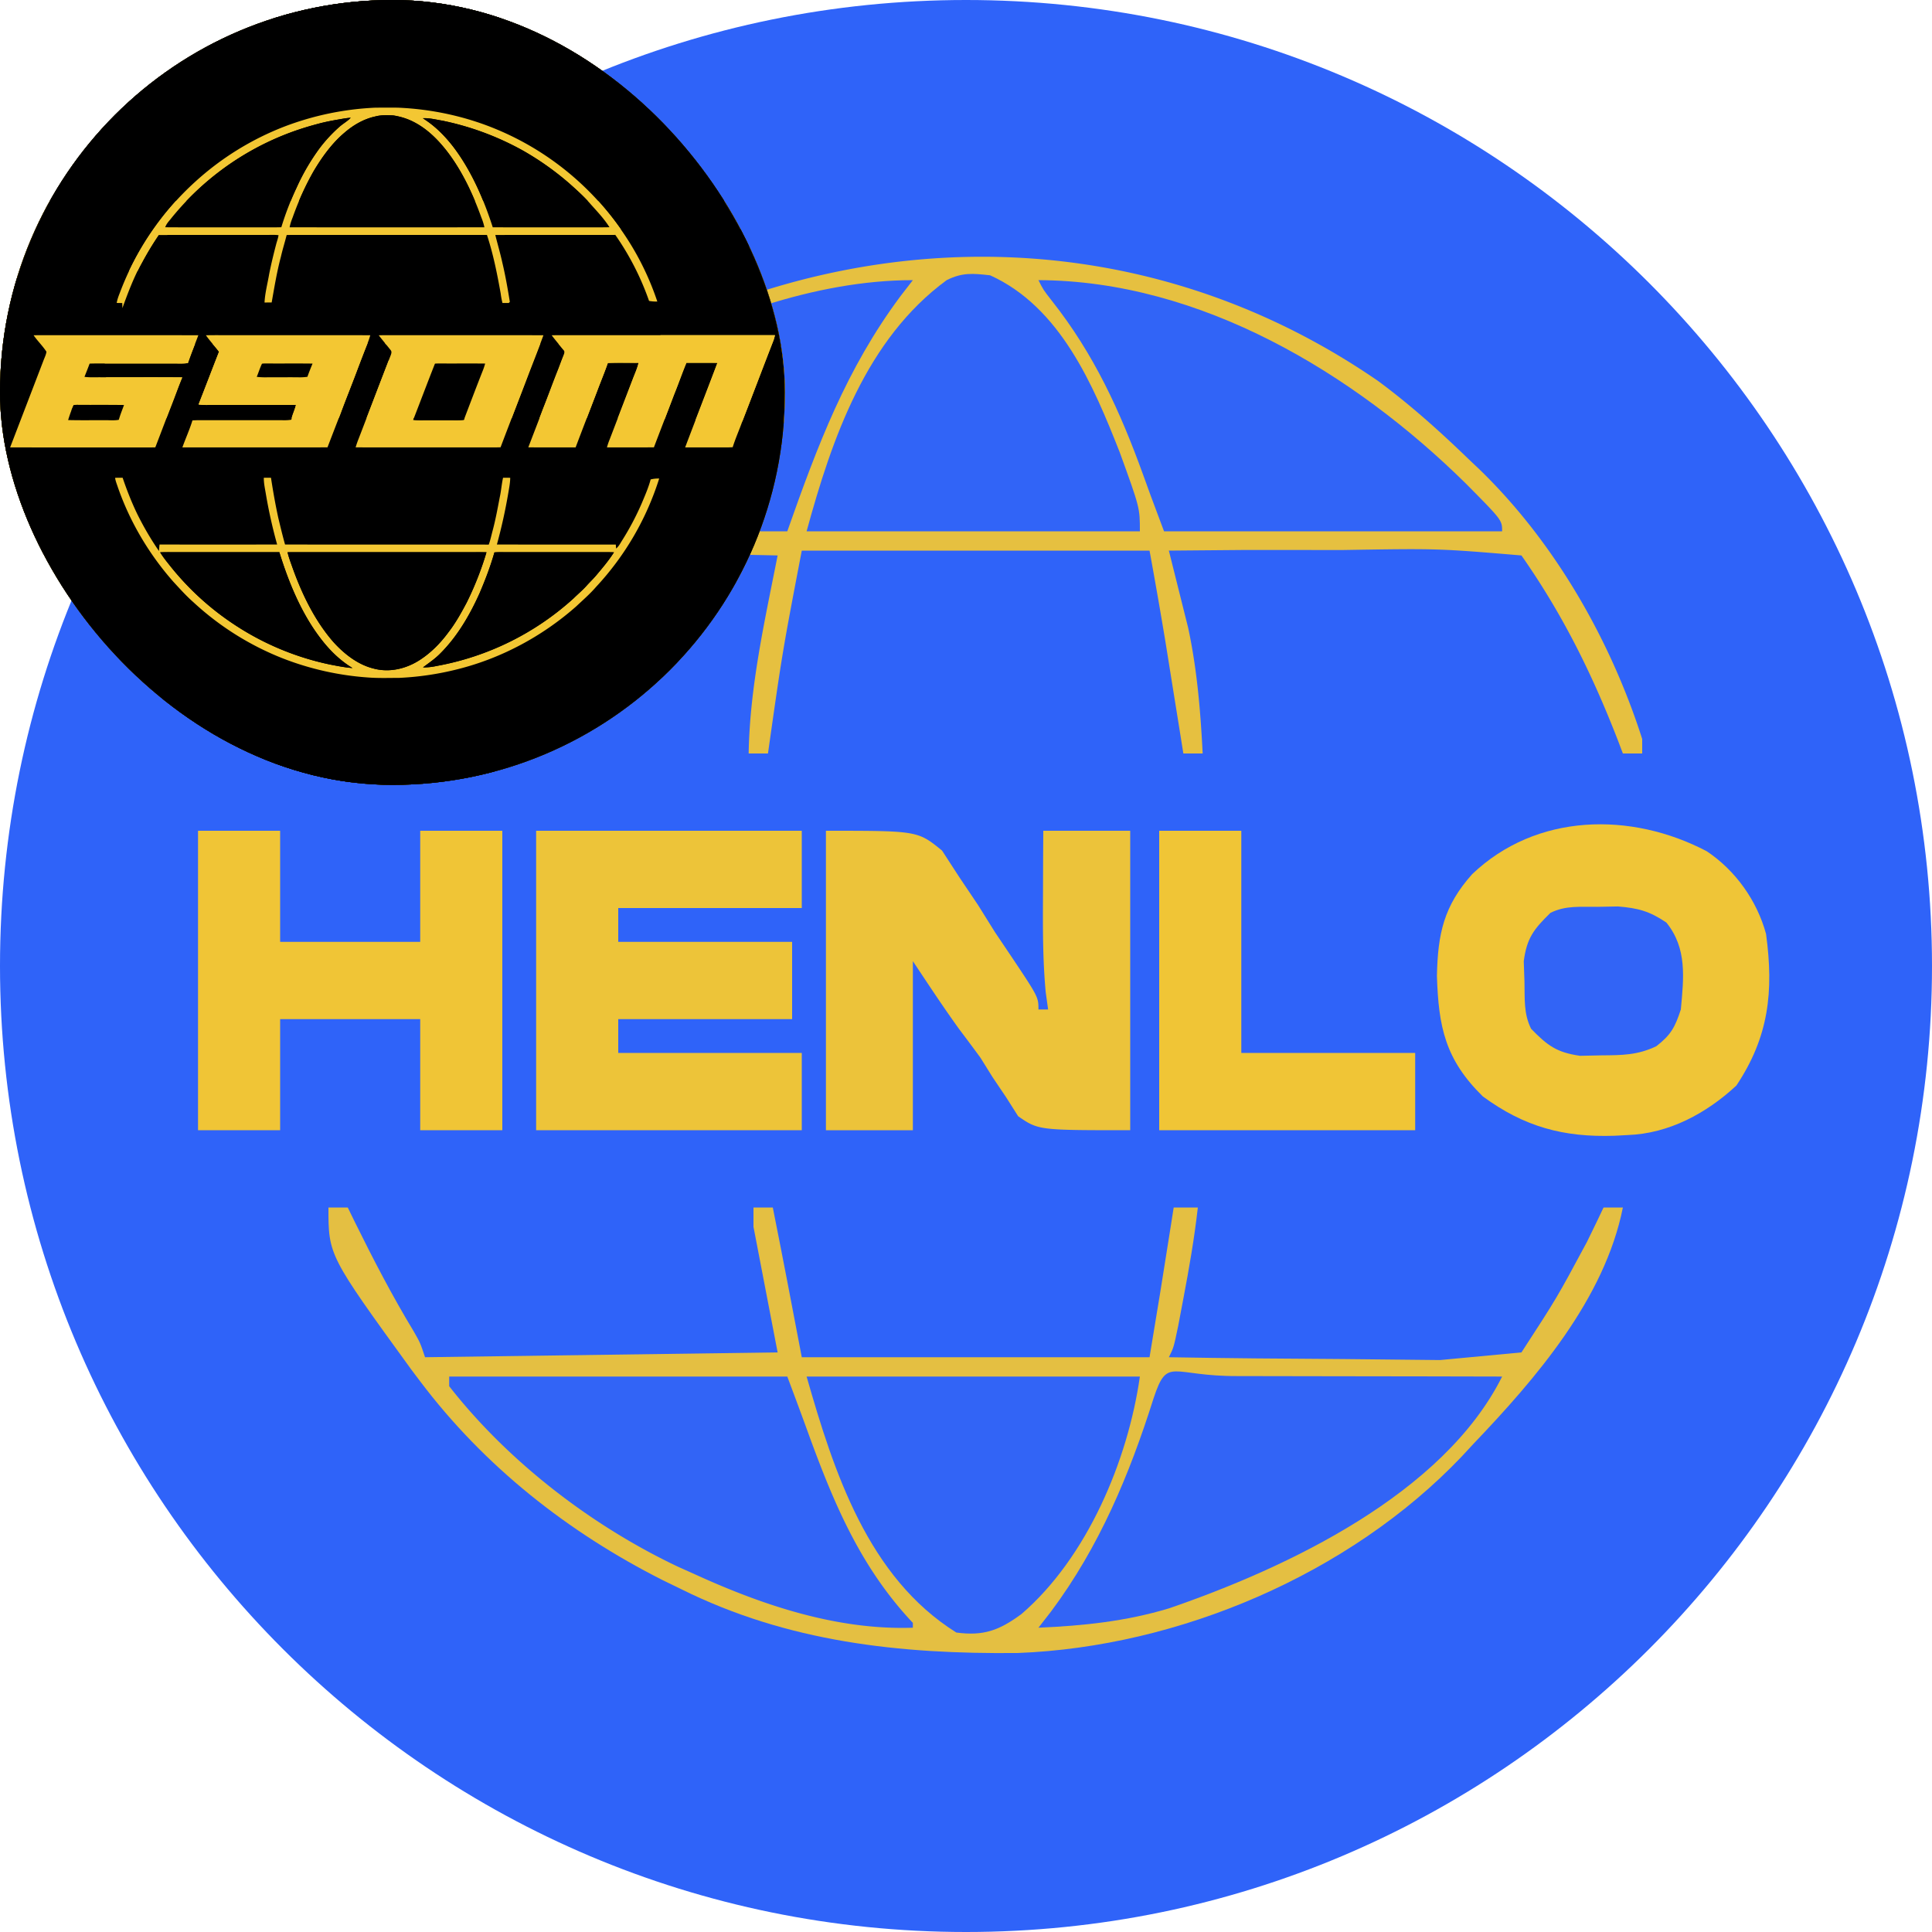 <svg xmlns="http://www.w3.org/2000/svg" fill="none" viewBox="0 0 128 128"><g clip-path="url(#a)"><path fill="#2F63F9" d="M64 128c35.346 0 64-28.654 64-64S99.346 0 64 0 0 28.654 0 64s28.654 64 64 64"/><path fill="#E6C040" d="M91.3 25.24c2.133 1.577 4.074 3.318 5.98 5.16l.729.69c4.986 4.824 8.687 11.294 10.791 17.87v.96h-1.28l-.33-.87c-1.72-4.429-3.658-8.346-6.39-12.25-5.517-.463-5.517-.463-11.82-.36l-6.509-.003-5.031.043 1.28 5.12c.592 2.771.815 5.492.96 8.32H78.4l-.327-2.046-.433-2.694-.427-2.666a363 363 0 0 0-1.053-6.034H53.12c-1.283 6.704-1.283 6.704-2.24 13.44H49.6c.081-4.463 1.06-8.755 1.92-13.12q-5.69-.126-11.38-.2l-6.401-.113-5.259.313c-2.946 4.208-5.039 8.275-6.72 13.12h-1.28c1.965-9.973 9.496-19.308 17.785-24.906 16.398-10.39 36.71-11.025 53.035.226"/><path fill="#E4BF42" d="M21.76 80h1.28l.481.985c1.215 2.462 2.466 4.872 3.888 7.221.431.754.431.754.751 1.714l23.36-.32-1.6-8.32V80h1.28c.66 3.302 1.29 6.611 1.92 9.92h23.04q.732-4.359 1.413-8.725L77.76 80h1.6c-.23 2.034-.577 4.03-.96 6.04l-.34 1.797c-.3 1.443-.3 1.443-.62 2.083 3.833.067 7.667.1 11.5.12l6.469.067 5.391-.507c2.344-3.604 2.344-3.604 4.34-7.32l.641-1.317.459-.963h1.28c-1.212 6.062-5.76 11.322-9.92 15.68l-.779.841c-7.412 7.778-18.74 12.593-29.402 12.995-7.803.08-15.242-.724-22.299-4.236l-1.204-.585c-6.283-3.173-11.827-7.543-16.076-13.175l-.585-.775C21.76 83.171 21.76 83.171 21.76 80"/><path fill="#EFC537" d="M113.081 56.4c1.898 1.267 3.325 3.27 3.924 5.475.522 3.832.177 6.832-1.965 10.045-1.978 1.837-4.461 3.182-7.2 3.28l-.876.047c-3.378.112-5.969-.587-8.724-2.607-2.494-2.447-2.934-4.606-3.04-7.98.056-2.808.461-4.646 2.335-6.744 4.243-4.047 10.513-4.16 15.546-1.516"/><path fill="#ECC33A" d="M54.72 55.04c6.08 0 6.08 0 7.693 1.313l1.147 1.767 1.243 1.849 1.117 1.791.957 1.421C68.8 66.053 68.8 66.053 68.8 66.88h.64l-.159-1.149c-.199-2.137-.191-4.244-.18-6.39l.008-2.442.011-1.859h5.76v19.84c-6.08 0-6.08 0-7.424-.926L66.66 72.7l-.896-1.329-.804-1.291a147 147 0 0 0-1.4-1.88c-1.07-1.481-2.064-2.996-3.08-4.52v11.2h-5.76z"/><path fill="#EDC439" d="M35.52 55.04h17.6v5.12H40.96v2.24h11.52v5.12H40.96v2.24h12.16v5.12h-17.6z"/><path fill="#3264F6" d="M29.76 91.2h22.4a347 347 0 0 1 1.524 4.123c1.68 4.572 3.437 8.628 6.796 12.197v.32c-4.986.171-9.903-1.469-14.4-3.52l-1.133-.508c-5.725-2.704-11.275-6.965-15.187-11.972z"/><path fill="#F0C536" d="M13.12 55.04h5.44v7.36h9.28v-7.36h5.44v19.84h-5.44v-7.36h-9.28v7.36h-5.44z"/><path fill="#3264F6" d="m82.051 91.169 6.289.011 6.291.009 4.889.011c-3.89 7.778-14.239 12.668-22.08 15.36-2.854.86-5.67 1.151-8.64 1.28l.84-1.08c3.19-4.28 5.184-9.049 6.787-14.117.936-2.819 1.143-1.446 5.624-1.474"/><path fill="#3164F7" d="m60.48 18.56-.82 1.06c-3.6 4.842-5.486 9.872-7.5 15.58h-22.4c3.73-7.462 13.542-12.335 20.98-15 3.134-.986 6.45-1.64 9.74-1.64m8.32 0c10.743.04 20.912 6.17 28.32 13.48 2.4 2.421 2.4 2.421 2.4 3.16h-22.4c-.96-2.56-.96-2.56-1.395-3.773-1.526-4.21-3.239-7.952-6.023-11.482-.582-.745-.582-.745-.902-1.385"/><path fill="#3164F7" d="M65.6 18.24c4.648 2.107 6.832 7.271 8.588 11.734 1.332 3.669 1.332 3.669 1.332 5.226H53.44c1.674-6.137 3.949-12.73 9.28-16.64 1.033-.516 1.73-.448 2.88-.32"/><path fill="#3264F6" d="M53.44 91.2h22.08c-.794 5.56-3.494 11.984-7.837 15.727-1.477 1.09-2.51 1.475-4.323 1.233-5.848-3.655-8.11-10.627-9.92-16.96"/><path fill="#F0C536" d="M76.8 55.04h5.44v14.72h11.52v5.12H76.8z"/><path fill="#3264F6" d="m105.84 60.08 1.355-.025c1.347.11 2.089.314 3.205 1.065 1.387 1.711 1.152 3.666.96 5.76-.387 1.182-.657 1.685-1.628 2.437-1.246.592-2.257.593-3.632.603l-1.419.03c-1.554-.224-2.158-.679-3.241-1.79-.505-1.01-.413-2-.44-3.12l-.047-1.355c.2-1.54.671-2.132 1.767-3.205 1.009-.505 2.001-.388 3.12-.4"/><g clip-path="url(#b)"><path fill="#000" stroke="#000" stroke-width="17.778" d="M0 0h52v52H0zm7.732 20.071.369.006.008.338c.37-1.02.768-2.074 1.297-3.025a20 20 0 0 1 1.102-1.822c2.472-.008 4.945 0 7.418-.004.174 0 .358-.01.529.019-.03.197-.098.376-.15.568-.175.666-.34 1.337-.473 2.013-.104.615-.275 1.254-.306 1.878l.473-.002c.181-1.022.346-2.035.614-3.04.11-.481.26-.951.38-1.429q.33-.009.66-.006c4.203.001 8.406-.003 12.609.001.413 1.25.68 2.585.91 3.88.03.212.061.422.118.628h.417l.071-.075a36 36 0 0 0-.502-2.62c-.133-.609-.311-1.207-.46-1.812 2.65-.007 5.3.002 7.95-.004a18 18 0 0 1 2.236 4.374q.27.05.547.041a18.4 18.4 0 0 0-2.463-4.846 18.9 18.9 0 0 0-8.075-6.516 19.1 19.1 0 0 0-6.656-1.483 69 69 0 0 0-1.523.002 19.3 19.3 0 0 0-5.987 1.249c-2.17.84-4.18 2.079-5.9 3.647A18.9 18.9 0 0 0 7.94 19.4a3.4 3.4 0 0 0-.207.67Zm-5.508 2.142c.264.377.605.706.853 1.09-.027.204-.133.4-.202.593Q1.773 26.77.67 29.64c2.993.01 5.986.003 8.978.006q.321 0 .641-.007c.356-.926.706-1.854 1.066-2.78.243-.617.462-1.244.717-1.857-1.789-.015-3.58-.003-5.369-.007-.373-.006-.737.02-1.108-.027.116-.291.233-.583.342-.877.375-.016.747-.007 1.122-.009h4.468c.31-.003.614.02.923-.03.21-.62.46-1.227.69-1.84-3.211-.01-6.424-.002-9.636-.005-.427.002-.853-.005-1.28.006Zm11.42 0c.263.38.588.718.869 1.088-.456 1.165-.9 2.332-1.357 3.496.236.035.47.034.707.03 1.916.001 3.83-.002 5.746 0-.079.336-.24.64-.308.979-.22.04-.44.04-.664.034h-5.13a10 10 0 0 0-.757.014c-.187.606-.452 1.19-.667 1.787 3.205 0 6.41.005 9.614-.002q.425-1.105.852-2.207c.347-.945.727-1.877 1.08-2.82q.326-.87.668-1.735c.09-.218.173-.439.236-.667-3.1-.008-6.2-.001-9.299-.004-.53.002-1.06-.005-1.59.006Zm11.448.002c.255.326.522.644.78.968.09.103.064.202.026.32-.708 1.83-1.42 3.703-2.127 5.536a6 6 0 0 0-.21.6c2.827.006 5.655 0 8.482.003.374-.003.748.007 1.12-.008.628-1.657 1.273-3.31 1.9-4.967.316-.818.639-1.634.94-2.457-3.486-.006-6.973 0-10.46-.003q-.225-.002-.451.008Zm11.458-.002c.26.344.54.672.814 1.004.086.096.01.23-.022.332-.144.343-.262.696-.402 1.04-.327.824-.626 1.656-.954 2.478-.324.86-.658 1.713-.984 2.572q1.568.008 3.135 0c.473-1.255.96-2.504 1.437-3.757.227-.612.483-1.215.696-1.832.677-.027 1.358-.006 2.037-.011-.083.371-.25.725-.384 1.081l-1.527 3.981a5 5 0 0 0-.184.54c1.037-.001 2.075.007 3.111-.004.44-1.164.901-2.338 1.337-3.497.285-.696.527-1.409.817-2.103.685.003 1.37-.004 2.055.004-.704 1.868-1.434 3.732-2.139 5.6l2.138.001c.339-.002.673.01 1.012-.013.174-.558.414-1.098.614-1.648.702-1.804 1.385-3.62 2.088-5.424.041-.114.07-.231.099-.349q-6.833-.002-13.664 0c-.377.001-.754-.005-1.13.005Zm7.123 9.49a2 2 0 0 0-.565.062c-.141.524-.362 1.031-.57 1.532a18 18 0 0 1-1.37 2.587c-.1.169-.195.332-.347.46a8 8 0 0 1-.022-.265c-2.626-.004-5.253.003-7.878-.004.305-1.122.56-2.255.753-3.402.057-.34.125-.673.13-1.019l-.475-.003c-.097.43-.125.868-.22 1.298-.14.734-.277 1.482-.47 2.204-.086.313-.145.624-.258.928-4.498-.008-8.997.001-13.496-.005-.162-.576-.302-1.16-.443-1.742a43 43 0 0 1-.489-2.683l-.475.002c-.004.379.083.738.142 1.109.2 1.118.429 2.223.741 3.315q-3.895.004-7.79 0c-.02.142-.026.285-.04.429a20 20 0 0 1-1.443-2.464 21 21 0 0 1-.964-2.389c-.165 0-.333-.008-.499.006.022.163.081.326.135.48.793 2.35 2.083 4.537 3.72 6.397.432.468.851.938 1.33 1.36a18.9 18.9 0 0 0 5.925 3.724 19.2 19.2 0 0 0 5.706 1.269c.669.048 1.345.024 2.016.022a19.4 19.4 0 0 0 3.88-.578c2.896-.726 5.614-2.19 7.848-4.167.446-.421.906-.818 1.308-1.285a18.8 18.8 0 0 0 4.18-7.177Z"/><path fill="#000" stroke="#F3C733" stroke-width="17.778" d="M24.832 7.135a69 69 0 0 1 1.523-.002c2.28.095 4.555.589 6.656 1.483a18.9 18.9 0 0 1 8.075 6.516 18.4 18.4 0 0 1 2.463 4.846 2.6 2.6 0 0 1-.547-.041 18 18 0 0 0-2.236-4.374c-2.65.006-5.3-.003-7.95.005.149.604.327 1.202.46 1.81.207.867.36 1.742.502 2.621l-.07.075h-.418a5 5 0 0 1-.118-.627c-.23-1.296-.497-2.63-.91-3.881-4.203-.004-8.407 0-12.61-.002q-.33-.002-.66.007c-.12.478-.269.948-.379 1.429-.268 1.005-.433 2.018-.614 3.04l-.473.002c.03-.624.202-1.263.306-1.878.133-.676.298-1.347.473-2.014.052-.191.12-.37.15-.567-.171-.028-.356-.019-.53-.02-2.472.005-4.945-.003-7.417.005a20 20 0 0 0-1.102 1.822c-.53.95-.927 2.004-1.297 3.024l-.008-.337-.37-.006c.041-.233.121-.451.208-.67a18.9 18.9 0 0 1 5.006-7.37 18.9 18.9 0 0 1 5.9-3.647 19.3 19.3 0 0 1 5.987-1.249Zm-5.643 7.925q6.452.007 12.904 0a3.7 3.7 0 0 0-.205-.658c-.552-1.536-1.28-3.096-2.283-4.392-.616-.787-1.315-1.484-2.215-1.94a4.4 4.4 0 0 0-1.338-.423c-.39-.02-.812-.034-1.19.07-.755.164-1.444.563-2.025 1.063-.832.695-1.502 1.627-2.053 2.554a19 19 0 0 0-1.397 3.075 3.4 3.4 0 0 0-.198.65Zm3.66-7.215c-.597.102-1.189.2-1.774.359-.8.213-1.592.466-2.358.78a18.4 18.4 0 0 0-7.45 5.574c-.132.154-.253.304-.322.499 2.124.015 4.248.002 6.371.006.441-.003.883.007 1.323-.008.277-.89.607-1.774 1.008-2.616.414-.925.93-1.807 1.531-2.625a9.6 9.6 0 0 1 1.3-1.403c.243-.22.534-.37.758-.608q-.195.014-.387.042Zm5.168-.013.224.154c.733.498 1.369 1.172 1.896 1.88 1.133 1.537 1.928 3.382 2.509 5.193 2.05.01 4.1.001 6.15.004.529-.002 1.056.005 1.584-.008-.343-.544-.796-1.023-1.223-1.5-.44-.508-.934-.953-1.442-1.405a19 19 0 0 0-3.038-2.155 18.7 18.7 0 0 0-5.373-2c-.434-.072-.844-.182-1.287-.163Z"/><path fill="#000" stroke="#000" stroke-width="17.778" d="M26.052 7.647c.462.074.922.207 1.338.423.9.456 1.599 1.153 2.215 1.94 1.003 1.296 1.73 2.856 2.283 4.393a3.6 3.6 0 0 1 .205.657q-6.451.007-12.904 0c.04-.226.114-.439.198-.65.38-1.063.834-2.097 1.397-3.076.551-.927 1.221-1.86 2.053-2.554.581-.5 1.27-.899 2.024-1.063.38-.104.801-.09 1.191-.07Z"/><path fill="#000" stroke="#000" stroke-width="17.778" d="M23.236 7.803c-.225.237-.515.388-.758.608a9.6 9.6 0 0 0-1.3 1.403c-.602.818-1.117 1.7-1.531 2.625a19.5 19.5 0 0 0-1.008 2.616c-.44.015-.882.005-1.323.008-2.123-.004-4.247.009-6.37-.006.068-.195.19-.345.322-.498a18.4 18.4 0 0 1 7.449-5.575 19 19 0 0 1 2.358-.78c.585-.16 1.177-.257 1.774-.36q.192-.027.387-.041Zm4.781.029c.443-.02.853.091 1.287.163a18.7 18.7 0 0 1 5.373 2 19 19 0 0 1 3.038 2.155c.508.452 1.003.897 1.442 1.405.428.477.88.956 1.223 1.5-.528.013-1.055.006-1.583.008-2.05-.003-4.101.006-6.151-.004-.58-1.81-1.376-3.656-2.509-5.192-.527-.709-1.163-1.383-1.895-1.88z"/><path fill="#000" stroke="#F3C733" stroke-width="17.778" d="M2.224 22.213c.427-.011.853-.004 1.28-.006 3.212.003 6.425-.006 9.636.005-.23.613-.48 1.22-.69 1.84-.309.05-.612.027-.923.03H7.06c-.375.002-.747-.007-1.122.009-.109.294-.226.586-.342.877.371.048.735.021 1.108.027 1.79.004 3.58-.008 5.37.007-.256.613-.475 1.24-.718 1.858-.36.924-.71 1.853-1.066 2.779q-.32.008-.64.007c-2.993-.003-5.986.004-8.979-.006q1.104-2.872 2.205-5.744c.07-.192.175-.39.202-.593-.248-.384-.59-.713-.853-1.09Zm2.29 5.617c.95.025 1.9 0 2.85.013.173.004.34-.008.51-.037.093-.335.224-.648.344-.974-.996-.015-1.992.001-2.987-.008-.116 0-.236-.003-.35.015a7.5 7.5 0 0 0-.367.991Zm9.13-5.618c.53-.011 1.06-.004 1.59-.006 3.1.003 6.2-.004 9.299.004a6 6 0 0 1-.236.667q-.34.865-.668 1.736c-.353.942-.733 1.874-1.08 2.819q-.428 1.102-.852 2.207c-3.204.007-6.41.002-9.614.002.215-.598.48-1.18.667-1.787.253-.018.505-.017.758-.015h5.129c.223.007.444.007.665-.033.068-.339.229-.643.307-.979-1.915-.002-3.83.001-5.746 0a4 4 0 0 1-.707-.03c.457-1.164.9-2.331 1.357-3.496-.28-.37-.606-.708-.87-1.089Zm3.366 2.756c.254.033.508.031.764.027.643.001 1.286-.002 1.93 0 .222.007.442.003.662-.031q.159-.442.34-.875c-.994-.015-1.989 0-2.983-.008-.121 0-.247-.006-.367.017-.136.279-.225.583-.346.87Zm8.533-2.761c3.487.002 6.974-.003 10.461.003-.302.823-.625 1.639-.94 2.457-.628 1.657-1.273 3.31-1.9 4.967-.373.015-.747.005-1.121.008-2.827-.002-5.655.003-8.482-.003q.09-.305.21-.6c.707-1.834 1.42-3.707 2.127-5.535.039-.12.065-.218-.026-.32-.258-.325-.525-.643-.78-.97q.225-.007.451-.007Zm3.274 1.884c-.488 1.236-.957 2.485-1.44 3.724.251.032.503.028.756.024h1.879c.24.006.48.005.719-.022.413-1.082.822-2.164 1.247-3.242a5 5 0 0 0 .166-.488c-.947-.01-1.896 0-2.843-.006-.161 0-.324-.002-.484.01Zm7.733-1.878c.376-.01.753-.004 1.13-.006l13.664.001a3 3 0 0 1-.1.35c-.703 1.803-1.386 3.619-2.087 5.424-.2.55-.44 1.089-.614 1.647-.339.022-.673.01-1.012.013l-2.138-.001c.705-1.868 1.435-3.732 2.139-5.6-.685-.008-1.37 0-2.055-.004-.29.694-.532 1.407-.817 2.103-.436 1.16-.896 2.333-1.336 3.497-1.038.01-2.075.003-3.112.005q.075-.276.184-.54l1.527-3.982c.133-.356.301-.71.384-1.081-.679.005-1.36-.016-2.038.011-.212.617-.468 1.22-.695 1.832-.478 1.253-.964 2.502-1.437 3.758q-1.568.007-3.135-.002c.326-.858.66-1.712.984-2.571.328-.822.627-1.654.954-2.477.14-.345.258-.698.402-1.041.032-.103.108-.236.022-.332-.273-.332-.554-.66-.814-1.004Z"/><path fill="#000" stroke="#000" stroke-width="17.778" d="M17.356 24.098c.12-.023.246-.017.367-.017.994.008 1.99-.007 2.984.008-.12.29-.236.58-.34.875a3.6 3.6 0 0 1-.664.031c-.643-.002-1.286.001-1.93 0a5 5 0 0 1-.763-.027c.12-.287.21-.591.346-.87Zm11.944-.016c.948.005 1.896-.006 2.844.005-.049.165-.1.329-.166.488-.425 1.078-.834 2.16-1.247 3.242-.24.027-.48.028-.72.023-.625-.002-1.252.001-1.878 0-.253.003-.505.007-.756-.024.483-1.24.952-2.489 1.44-3.725.16-.012.323-.01.484-.01ZM4.882 26.839c.113-.018.233-.015.348-.015.996.01 1.992-.007 2.987.008-.119.326-.25.639-.342.974a2.7 2.7 0 0 1-.512.037c-.95-.013-1.9.012-2.85-.013.104-.333.22-.677.369-.991Z"/><path fill="#000" stroke="#F3C733" stroke-width="17.778" d="M7.625 31.66c.166-.015.334-.008.5-.007.276.815.59 1.614.963 2.39.423.853.901 1.679 1.444 2.463.013-.144.02-.287.039-.43q3.896.005 7.79 0a33 33 0 0 1-.741-3.314c-.06-.371-.146-.73-.142-1.109l.475-.002c.138.899.295 1.794.49 2.683.14.582.28 1.166.442 1.742 4.499.006 8.998-.002 13.496.005.113-.304.172-.615.258-.928.193-.722.33-1.47.47-2.204.095-.43.123-.868.22-1.298l.475.003c-.005.346-.073.68-.13 1.02a35 35 0 0 1-.753 3.401c2.625.007 5.252 0 7.878.004q.008.132.022.264c.152-.127.247-.29.346-.459a18 18 0 0 0 1.37-2.587c.21-.501.43-1.008.57-1.532.19-.049.37-.064.566-.061a18.8 18.8 0 0 1-4.18 7.177c-.402.467-.862.863-1.308 1.285-2.235 1.977-4.952 3.44-7.849 4.167a19.4 19.4 0 0 1-3.879.578c-.67.002-1.347.026-2.017-.022a19.2 19.2 0 0 1-5.705-1.27 18.9 18.9 0 0 1-5.925-3.724c-.479-.421-.898-.892-1.33-1.359-1.637-1.86-2.927-4.046-3.72-6.397-.054-.154-.113-.317-.135-.48Zm2.986 4.933c.21.345.47.662.722.976a18.3 18.3 0 0 0 4.137 3.775 18.3 18.3 0 0 0 6.396 2.684c.492.094.989.196 1.489.232-.86-.52-1.56-1.223-2.16-2.022-1.25-1.653-2.082-3.684-2.688-5.653q-3.54-.002-7.081 0c-.272-.002-.543-.004-.815.008Zm8.442-.003c.07.312.182.609.289.91.626 1.785 1.5 3.615 2.756 5.046.705.776 1.606 1.486 2.64 1.743 1.05.288 2.155.025 3.058-.553.755-.485 1.38-1.123 1.91-1.842.478-.615.85-1.29 1.214-1.975a21 21 0 0 0 1.311-3.33 28 28 0 0 0-.798-.005H20.11c-.352.001-.704-.003-1.056.006Zm13.703.009c-.262.928-.61 1.834-.99 2.72-.647 1.44-1.473 2.856-2.599 3.978-.347.355-.75.624-1.145.92.317.006.618-.032.927-.099a18.36 18.36 0 0 0 9.06-4.483c.282-.28.586-.53.85-.826.215-.241.45-.46.656-.708.405-.483.823-.973 1.16-1.508l-.304-.007q-3.402-.002-6.805-.001c-.269 0-.542-.01-.81.014Z"/><path fill="#000" stroke="#000" stroke-width="17.778" d="m11.426 36.584 7.081.001c.606 1.97 1.438 4 2.688 5.653.6.8 1.3 1.503 2.16 2.022-.5-.036-.997-.138-1.489-.232a18.3 18.3 0 0 1-6.396-2.684 18.3 18.3 0 0 1-4.137-3.775c-.252-.314-.512-.631-.722-.976.272-.012.543-.01.815-.009Z"/><path fill="#000" stroke="#000" stroke-width="17.778" d="M32.231 36.59a21 21 0 0 1-1.31 3.329c-.365.686-.737 1.36-1.214 1.975-.531.72-1.156 1.357-1.911 1.842-.903.578-2.007.84-3.058.553-1.034-.257-1.935-.968-2.64-1.743-1.256-1.431-2.13-3.261-2.756-5.047-.107-.3-.218-.597-.289-.91.352-.008.704-.004 1.056-.005h11.325q.4-.002.797.006Z"/><path fill="#000" stroke="#000" stroke-width="17.778" d="M33.567 36.585q3.402-.002 6.804 0l.304.008c-.337.535-.755 1.025-1.16 1.508-.206.248-.44.467-.656.708-.264.296-.567.547-.85.826a18.36 18.36 0 0 1-9.06 4.483 4 4 0 0 1-.927.1c.395-.297.798-.566 1.145-.921 1.126-1.122 1.952-2.537 2.599-3.978.38-.886.728-1.792.99-2.72.268-.025.541-.013.81-.014Z"/><path fill="#000" d="M0 0h52v52H0zm7.732 20.071.369.006.008.338c.37-1.02.768-2.074 1.297-3.025a20 20 0 0 1 1.102-1.822c2.472-.008 4.945 0 7.418-.004.174 0 .358-.01.529.019-.03.197-.098.376-.15.568-.175.666-.34 1.337-.473 2.013-.104.615-.275 1.254-.306 1.878l.473-.002c.181-1.022.346-2.035.614-3.04.11-.481.26-.951.38-1.429q.33-.009.66-.006c4.203.001 8.406-.003 12.609.001.413 1.25.68 2.585.91 3.88.03.212.061.422.118.628h.417l.071-.075a36 36 0 0 0-.502-2.62c-.133-.609-.311-1.207-.46-1.812 2.65-.007 5.3.002 7.95-.004a18 18 0 0 1 2.236 4.374q.27.05.547.041a18.4 18.4 0 0 0-2.463-4.846 18.9 18.9 0 0 0-8.075-6.516 19.1 19.1 0 0 0-6.656-1.483 69 69 0 0 0-1.523.002 19.3 19.3 0 0 0-5.987 1.249c-2.17.84-4.18 2.079-5.9 3.647A18.9 18.9 0 0 0 7.94 19.4a3.4 3.4 0 0 0-.207.67m-5.508 2.142c.264.377.605.706.853 1.09-.027.204-.133.4-.202.593L.67 29.64c2.993.01 5.986.003 8.978.006q.321 0 .641-.007c.356-.926.706-1.854 1.066-2.78.243-.617.462-1.244.717-1.857-1.789-.015-3.58-.003-5.369-.007-.373-.006-.737.02-1.108-.027.116-.291.233-.583.342-.877.375-.016.747-.007 1.122-.009h4.468c.31-.003.614.02.923-.03.21-.62.46-1.227.69-1.84-3.211-.01-6.424-.002-9.636-.005-.427.002-.853-.005-1.28.006m11.42 0c.263.38.588.718.869 1.088-.456 1.165-.9 2.332-1.357 3.496.236.035.47.034.707.03 1.916.001 3.83-.002 5.746 0-.079.336-.24.64-.308.979-.22.04-.44.04-.664.034h-5.13a10 10 0 0 0-.757.014c-.187.606-.452 1.19-.667 1.787 3.205 0 6.41.005 9.614-.002q.425-1.105.852-2.207c.347-.945.727-1.877 1.08-2.82q.326-.87.668-1.735c.09-.218.173-.439.236-.667-3.1-.008-6.2-.001-9.299-.004-.53.002-1.06-.005-1.59.006m11.448.002c.255.326.522.644.78.968.09.103.064.202.026.32-.708 1.83-1.42 3.703-2.127 5.536a6 6 0 0 0-.21.6c2.827.006 5.655 0 8.482.003.374-.003.748.007 1.12-.008.628-1.657 1.273-3.31 1.9-4.967.316-.818.639-1.634.94-2.457-3.486-.006-6.973 0-10.46-.003-.15 0-.3 0-.451.008m11.458-.002c.26.344.54.672.814 1.004.086.096.01.23-.022.332-.144.343-.262.696-.402 1.04-.327.824-.626 1.656-.954 2.478-.324.86-.658 1.713-.984 2.572q1.568.008 3.135 0c.473-1.255.96-2.504 1.437-3.757.227-.612.483-1.215.696-1.832.677-.027 1.358-.006 2.037-.011-.083.371-.25.725-.384 1.081L40.396 29.1a5 5 0 0 0-.184.54c1.037-.001 2.075.007 3.111-.004.44-1.164.901-2.338 1.337-3.497.285-.696.527-1.409.817-2.103.685.003 1.37-.004 2.055.004-.704 1.868-1.434 3.732-2.139 5.6l2.138.001c.339-.002.673.01 1.012-.013.174-.558.414-1.098.614-1.648.702-1.804 1.385-3.62 2.088-5.424.041-.114.07-.231.099-.349q-6.833-.002-13.664 0c-.377.001-.754-.005-1.13.005m7.123 9.49a2 2 0 0 0-.565.062c-.141.524-.362 1.031-.57 1.532a18 18 0 0 1-1.37 2.587c-.1.169-.195.332-.347.46a8 8 0 0 1-.022-.265c-2.626-.004-5.253.003-7.878-.004.305-1.122.56-2.255.753-3.402.057-.34.125-.673.13-1.019l-.475-.003c-.097.43-.125.868-.22 1.298-.14.734-.277 1.482-.47 2.204-.086.313-.145.624-.258.928-4.498-.008-8.997.001-13.496-.005-.162-.576-.302-1.16-.443-1.742a43 43 0 0 1-.489-2.683l-.475.002c-.004.379.083.738.142 1.109.2 1.118.429 2.223.741 3.315q-3.895.004-7.79 0c-.02.142-.026.285-.04.429a20 20 0 0 1-1.443-2.464 21 21 0 0 1-.964-2.389c-.165 0-.333-.008-.499.006.022.163.081.326.135.48.793 2.35 2.083 4.537 3.72 6.397.432.468.851.938 1.33 1.36a18.9 18.9 0 0 0 5.925 3.724 19.2 19.2 0 0 0 5.706 1.269c.669.048 1.345.024 2.016.022a19.4 19.4 0 0 0 3.88-.578c2.896-.726 5.614-2.19 7.848-4.167.446-.421.906-.818 1.308-1.285a18.8 18.8 0 0 0 4.18-7.177"/><path fill="#F3C733" d="M24.832 7.135a69 69 0 0 1 1.523-.002c2.28.095 4.555.589 6.656 1.483a18.9 18.9 0 0 1 8.075 6.516 18.4 18.4 0 0 1 2.463 4.846 2.6 2.6 0 0 1-.547-.041 18 18 0 0 0-2.236-4.374c-2.65.006-5.3-.003-7.95.005.149.604.327 1.202.46 1.81.207.867.36 1.742.502 2.621l-.07.075h-.418a5 5 0 0 1-.118-.627c-.23-1.296-.497-2.63-.91-3.881-4.203-.004-8.407 0-12.61-.002q-.33-.002-.66.007c-.12.478-.269.948-.379 1.429-.268 1.005-.433 2.018-.614 3.04l-.473.002c.03-.624.202-1.263.306-1.878.133-.676.298-1.347.473-2.014.052-.191.12-.37.15-.567-.171-.028-.356-.019-.53-.02-2.472.005-4.945-.003-7.417.005a20 20 0 0 0-1.102 1.822c-.53.95-.927 2.004-1.297 3.024l-.008-.337-.37-.006c.041-.233.121-.451.208-.67a18.9 18.9 0 0 1 5.006-7.37 18.9 18.9 0 0 1 5.9-3.647 19.3 19.3 0 0 1 5.987-1.249m-5.643 7.925q6.452.007 12.904 0a3.7 3.7 0 0 0-.205-.658c-.552-1.536-1.28-3.096-2.283-4.392-.616-.787-1.315-1.484-2.215-1.94a4.4 4.4 0 0 0-1.338-.423c-.39-.02-.812-.034-1.19.07-.755.164-1.444.563-2.025 1.063-.832.695-1.502 1.627-2.053 2.554a19 19 0 0 0-1.397 3.075 3.4 3.4 0 0 0-.198.65m3.66-7.215c-.597.102-1.189.2-1.774.359-.8.213-1.592.466-2.358.78a18.4 18.4 0 0 0-7.45 5.574c-.132.154-.253.304-.322.499 2.124.015 4.248.002 6.371.006.441-.003.883.007 1.323-.008.277-.89.607-1.774 1.008-2.616.414-.925.93-1.807 1.531-2.625a9.6 9.6 0 0 1 1.3-1.403c.243-.22.534-.37.758-.608q-.195.014-.387.042m5.168-.013.224.154c.733.498 1.369 1.172 1.896 1.88 1.133 1.537 1.928 3.382 2.509 5.193 2.05.01 4.1.001 6.15.004.529-.002 1.056.005 1.584-.008-.343-.544-.796-1.023-1.223-1.5-.44-.508-.934-.953-1.442-1.405a19 19 0 0 0-3.038-2.155 18.7 18.7 0 0 0-5.373-2c-.434-.072-.844-.182-1.287-.163"/><path fill="#000" d="M26.052 7.647c.462.074.922.207 1.338.423.9.456 1.599 1.153 2.215 1.94 1.003 1.296 1.73 2.856 2.283 4.393a3.6 3.6 0 0 1 .205.657q-6.451.007-12.904 0c.04-.226.114-.439.198-.65.38-1.063.834-2.097 1.397-3.076.551-.927 1.221-1.86 2.053-2.554.581-.5 1.27-.899 2.024-1.063.38-.104.801-.09 1.191-.07"/><path fill="#000" d="M23.236 7.803c-.225.237-.515.388-.758.608a9.6 9.6 0 0 0-1.3 1.403c-.602.818-1.117 1.7-1.531 2.625a19.5 19.5 0 0 0-1.008 2.616c-.44.015-.882.005-1.323.008-2.123-.004-4.247.009-6.37-.006.068-.195.19-.345.322-.498a18.4 18.4 0 0 1 7.449-5.575 19 19 0 0 1 2.358-.78c.585-.16 1.177-.257 1.774-.36q.192-.027.387-.041m4.781.029c.443-.02.853.091 1.287.163a18.7 18.7 0 0 1 5.373 2 19 19 0 0 1 3.038 2.155c.508.452 1.003.897 1.442 1.405.428.477.88.956 1.223 1.5-.528.013-1.055.006-1.583.008-2.05-.003-4.101.006-6.151-.004-.58-1.81-1.376-3.656-2.509-5.192-.527-.709-1.163-1.383-1.895-1.88z"/><path fill="#F3C733" d="M2.224 22.213c.427-.011.853-.004 1.28-.006 3.212.003 6.425-.006 9.636.005-.23.613-.48 1.22-.69 1.84-.309.05-.612.027-.923.03H7.06c-.375.002-.747-.007-1.122.009-.109.294-.226.586-.342.877.371.048.735.021 1.108.027 1.79.004 3.58-.008 5.37.007-.256.613-.475 1.24-.718 1.858-.36.924-.71 1.853-1.066 2.779q-.32.008-.64.007c-2.993-.003-5.986.004-8.979-.006q1.104-2.872 2.205-5.744c.07-.192.175-.39.202-.593-.248-.384-.59-.713-.853-1.09m2.29 5.617c.95.025 1.9 0 2.85.013.173.004.34-.008.51-.037.093-.335.224-.648.344-.974-.996-.015-1.992.001-2.987-.008-.116 0-.236-.003-.35.015a7.5 7.5 0 0 0-.367.991m9.129-5.618c.53-.011 1.06-.004 1.59-.006 3.1.003 6.2-.004 9.299.004a6 6 0 0 1-.236.667q-.34.865-.668 1.736c-.353.942-.733 1.874-1.08 2.819q-.428 1.102-.852 2.207c-3.204.007-6.41.002-9.614.002.215-.598.48-1.18.667-1.787.253-.018.505-.017.758-.015h5.129c.223.007.444.007.665-.033.068-.339.229-.643.307-.979-1.915-.002-3.83.001-5.746 0a4 4 0 0 1-.707-.03c.457-1.164.9-2.331 1.357-3.496-.28-.37-.606-.708-.87-1.089m3.366 2.756c.254.033.508.031.764.027.643.001 1.286-.002 1.93 0 .222.007.442.003.662-.031q.159-.442.34-.875c-.994-.015-1.989 0-2.983-.008-.121 0-.247-.006-.367.017-.136.279-.225.583-.346.87m8.534-2.761c3.487.002 6.974-.003 10.461.003-.302.823-.625 1.639-.94 2.457-.628 1.657-1.273 3.31-1.9 4.967-.373.015-.747.005-1.121.008-2.827-.002-5.655.003-8.482-.003q.09-.305.21-.6c.707-1.834 1.42-3.707 2.127-5.535.039-.12.065-.218-.026-.32-.258-.325-.525-.643-.78-.97q.225-.007.451-.007m3.274 1.884c-.488 1.236-.957 2.485-1.44 3.724.251.032.503.028.756.024h1.879c.24.006.48.005.719-.022.413-1.082.822-2.164 1.247-3.242a5 5 0 0 0 .166-.488c-.947-.01-1.896 0-2.843-.006-.161 0-.324-.002-.484.01m7.733-1.878c.376-.01.753-.004 1.13-.006l13.664.001a3 3 0 0 1-.1.35c-.703 1.803-1.386 3.619-2.087 5.424-.2.55-.44 1.089-.614 1.647-.339.022-.673.01-1.012.013l-2.138-.001c.705-1.868 1.435-3.732 2.139-5.6-.685-.008-1.37 0-2.055-.004-.29.694-.532 1.407-.817 2.103-.436 1.16-.896 2.333-1.336 3.497-1.038.01-2.075.003-3.112.005q.075-.276.184-.54l1.527-3.982c.133-.356.301-.71.384-1.081-.679.005-1.36-.016-2.038.011-.212.617-.468 1.22-.695 1.832-.478 1.253-.964 2.502-1.437 3.758q-1.568.007-3.135-.002c.326-.858.66-1.712.984-2.571.328-.822.627-1.654.954-2.477.14-.345.258-.698.402-1.041.032-.103.108-.236.022-.332-.273-.332-.554-.66-.814-1.004"/><path fill="#000" d="M17.356 24.098c.12-.023.246-.017.367-.017.994.008 1.99-.007 2.984.008-.12.29-.236.58-.34.875a3.6 3.6 0 0 1-.664.031c-.643-.002-1.286.001-1.93 0a5 5 0 0 1-.763-.027c.12-.287.21-.591.346-.87m11.944-.016c.948.005 1.896-.006 2.844.005-.049.165-.1.329-.166.488-.425 1.078-.834 2.16-1.247 3.242-.24.027-.48.028-.72.023-.625-.002-1.252.001-1.878 0-.253.003-.505.007-.756-.024.483-1.24.952-2.489 1.44-3.725.16-.012.323-.01.484-.01M4.882 26.839c.113-.018.233-.015.348-.015.996.01 1.992-.007 2.987.008-.119.326-.25.639-.342.974a2.7 2.7 0 0 1-.512.037c-.95-.013-1.9.012-2.85-.013.104-.333.22-.677.369-.991"/><path fill="#F3C733" d="M7.625 31.66c.166-.015.334-.008.5-.007.276.815.59 1.614.963 2.39.423.853.901 1.679 1.444 2.463.013-.144.02-.287.039-.43q3.896.005 7.79 0a33 33 0 0 1-.741-3.314c-.06-.371-.146-.73-.142-1.109l.475-.002c.138.899.295 1.794.49 2.683.14.582.28 1.166.442 1.742 4.499.006 8.998-.002 13.496.005.113-.304.172-.615.258-.928.193-.722.33-1.47.47-2.204.095-.43.123-.868.22-1.298l.475.003c-.005.346-.073.68-.13 1.02a35 35 0 0 1-.753 3.401c2.625.007 5.252 0 7.878.004q.008.132.022.264c.152-.127.247-.29.346-.459a18 18 0 0 0 1.37-2.587c.21-.501.43-1.008.57-1.532.19-.049.37-.064.566-.061a18.8 18.8 0 0 1-4.18 7.177c-.402.467-.862.863-1.308 1.285-2.235 1.977-4.952 3.44-7.849 4.167a19.4 19.4 0 0 1-3.879.578c-.67.002-1.347.026-2.017-.022a19.2 19.2 0 0 1-5.705-1.27 18.9 18.9 0 0 1-5.925-3.724c-.479-.421-.898-.892-1.33-1.359-1.637-1.86-2.927-4.046-3.72-6.397-.054-.154-.113-.317-.135-.48m2.986 4.933c.21.345.47.662.722.976a18.3 18.3 0 0 0 4.137 3.775 18.3 18.3 0 0 0 6.396 2.684c.492.094.989.196 1.489.232-.86-.52-1.56-1.223-2.16-2.022-1.25-1.653-2.082-3.684-2.688-5.653q-3.54-.002-7.081 0c-.272-.002-.543-.004-.815.008m8.442-.003c.07.312.182.609.289.91.626 1.785 1.5 3.615 2.756 5.046.705.776 1.606 1.486 2.64 1.743 1.05.288 2.155.025 3.058-.553.755-.485 1.38-1.123 1.91-1.842.478-.615.85-1.29 1.214-1.975a21 21 0 0 0 1.311-3.33 28 28 0 0 0-.798-.005H20.11c-.352.001-.704-.003-1.056.006m13.703.009c-.262.928-.61 1.834-.99 2.72-.647 1.44-1.473 2.856-2.599 3.978-.347.355-.75.624-1.145.92.317.006.618-.032.927-.099a18.36 18.36 0 0 0 9.06-4.483c.282-.28.586-.53.85-.826.215-.241.45-.46.656-.708.405-.483.823-.973 1.16-1.508l-.304-.007q-3.402-.002-6.805-.001c-.269 0-.542-.01-.81.014"/><path fill="#000" d="m11.426 36.584 7.081.001c.606 1.97 1.438 4 2.688 5.653.6.8 1.3 1.503 2.16 2.022-.5-.036-.997-.138-1.489-.232a18.3 18.3 0 0 1-6.396-2.684 18.3 18.3 0 0 1-4.137-3.775c-.252-.314-.512-.631-.722-.976.272-.012.543-.01.815-.009"/><path fill="#000" d="M32.231 36.59a21 21 0 0 1-1.31 3.329c-.365.686-.737 1.36-1.214 1.975-.531.72-1.156 1.357-1.911 1.842-.903.578-2.007.84-3.058.553-1.034-.257-1.935-.968-2.64-1.743-1.256-1.431-2.13-3.261-2.756-5.047-.107-.3-.218-.597-.289-.91.352-.008.704-.004 1.056-.005h11.325q.4-.002.797.006"/><path fill="#000" d="M33.567 36.585q3.402-.002 6.804 0l.304.008c-.337.535-.755 1.025-1.16 1.508-.206.248-.44.467-.656.708-.264.296-.567.547-.85.826a18.36 18.36 0 0 1-9.06 4.483 4 4 0 0 1-.927.1c.395-.297.798-.566 1.145-.921 1.126-1.122 1.952-2.537 2.599-3.978.38-.886.728-1.792.99-2.72.268-.025.541-.013.81-.014"/></g></g><defs><clipPath id="a"><path fill="#fff" d="M0 0h128v128H0z"/></clipPath><clipPath id="b"><rect width="52" height="52" fill="#fff" rx="26"/></clipPath></defs></svg>
